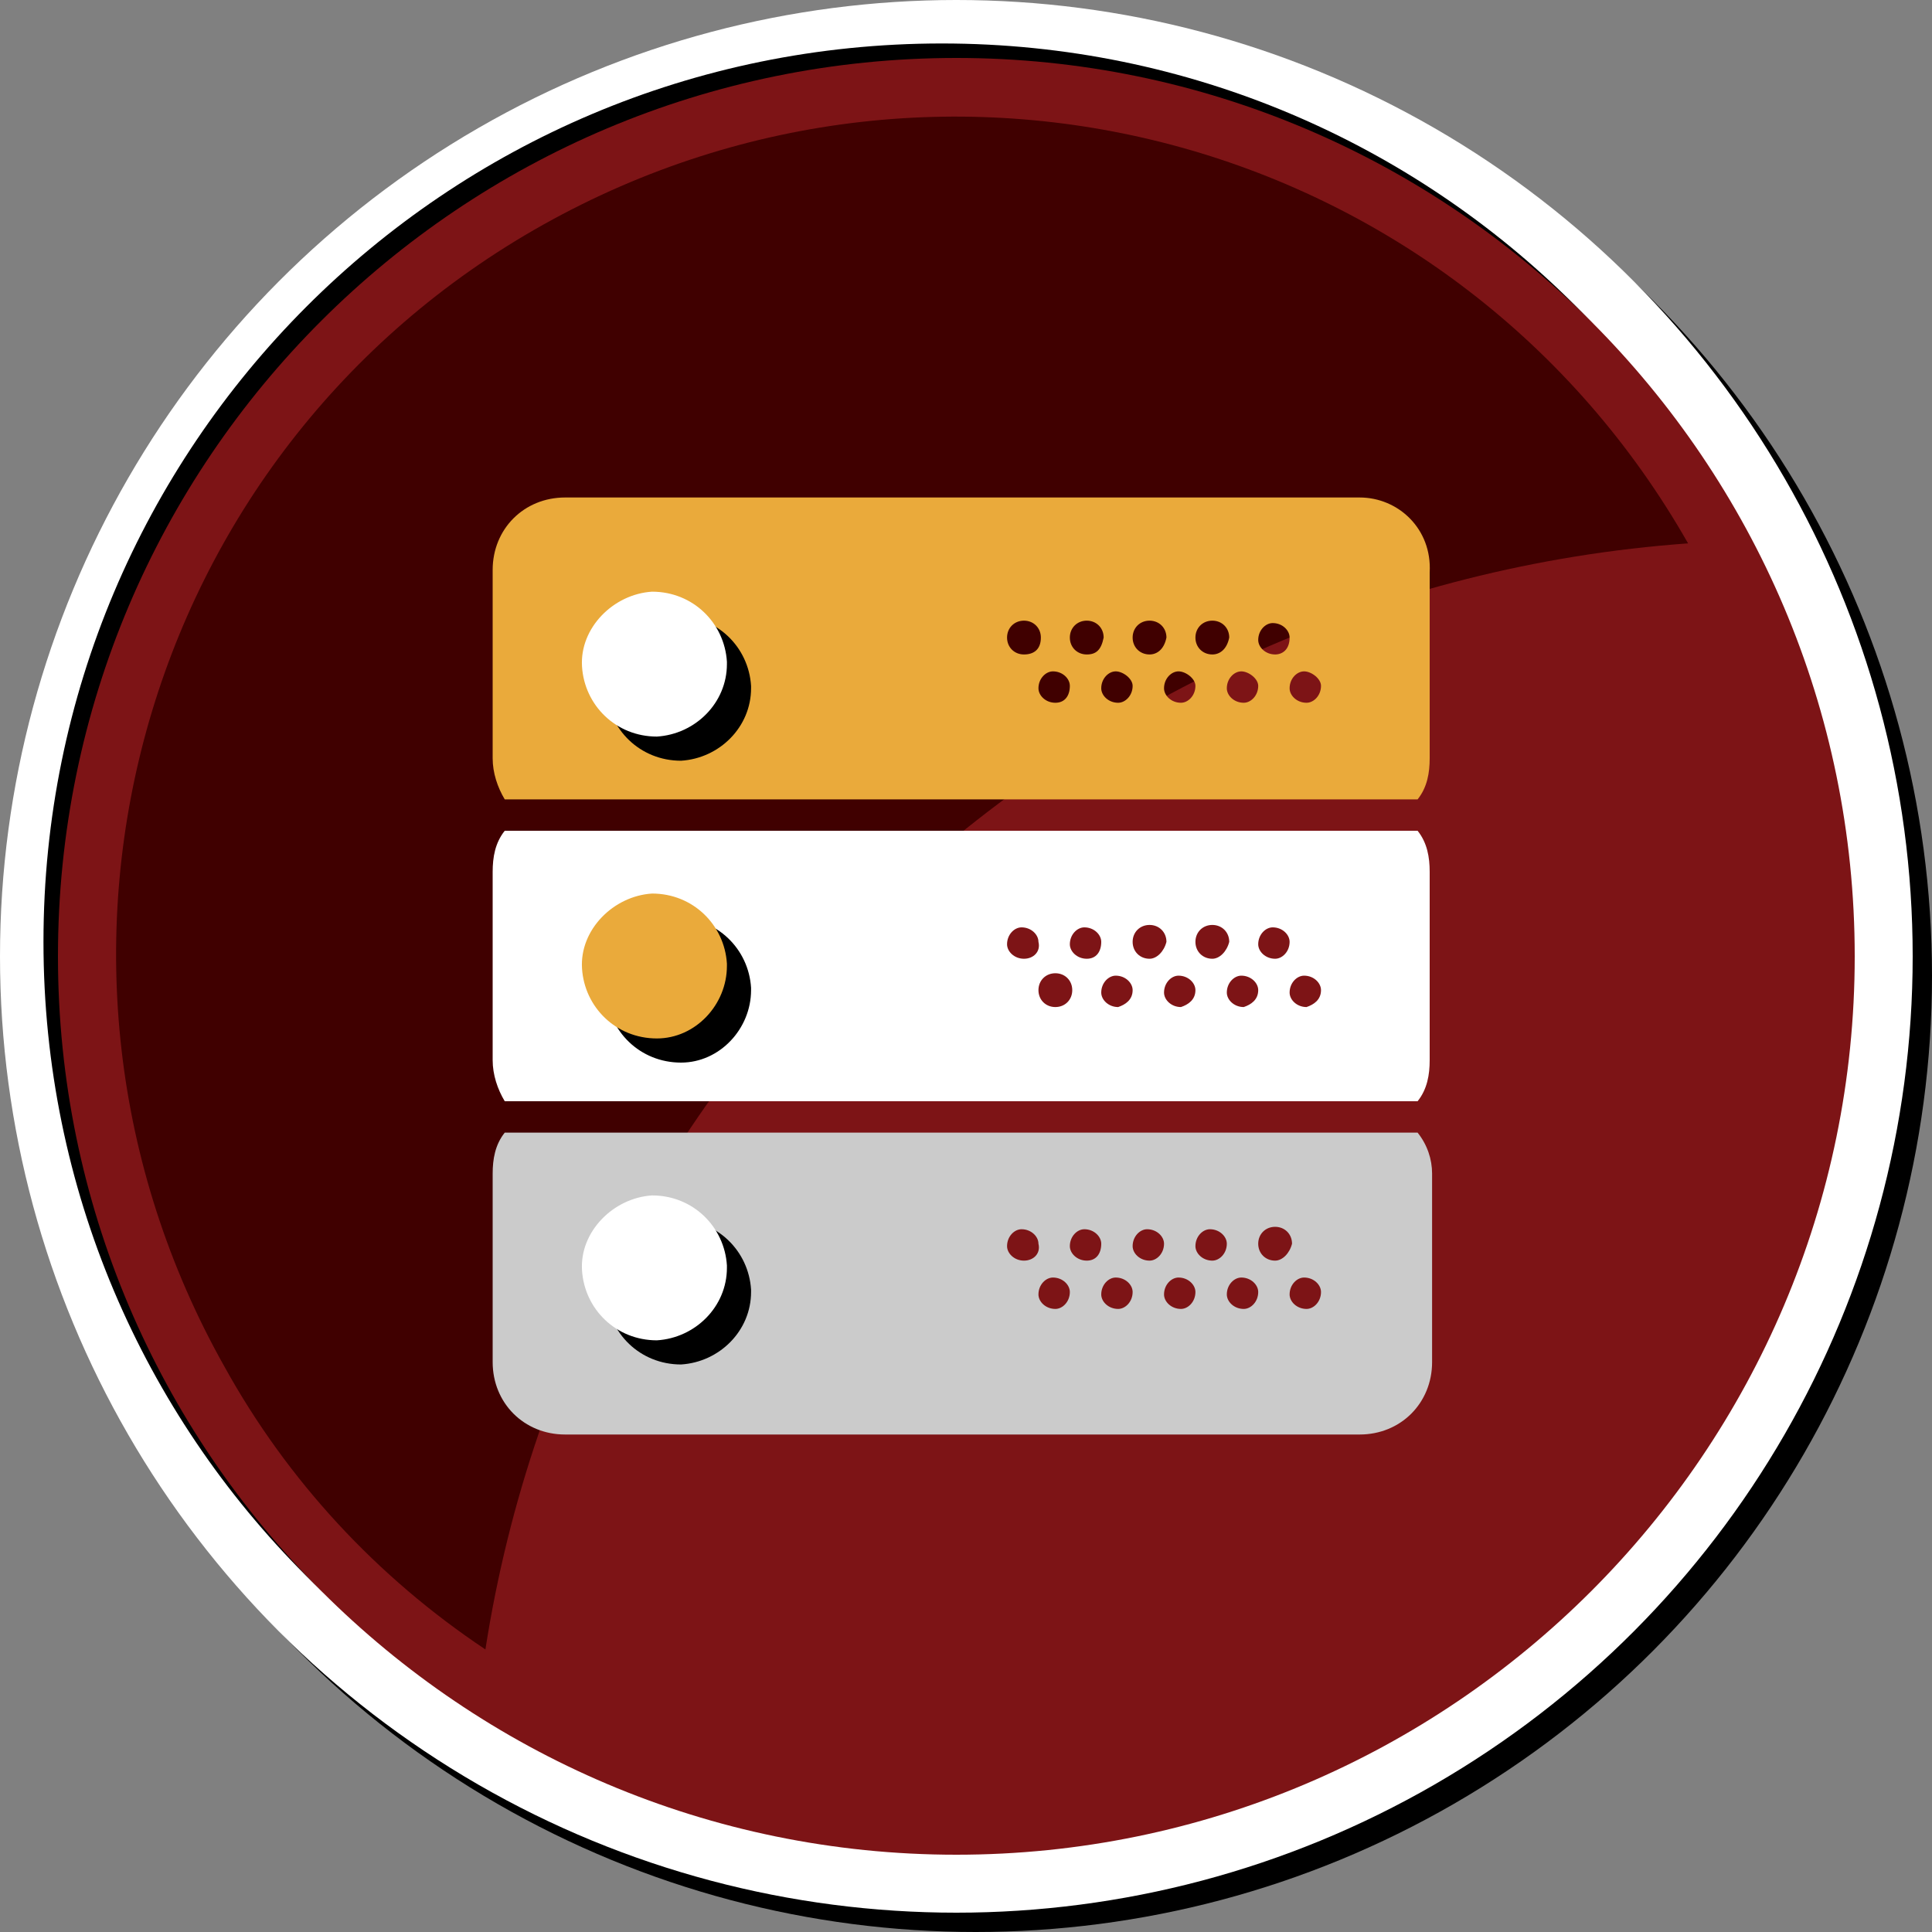 <?xml version="1.0" encoding="utf-8"?>
<!-- Generator: Adobe Illustrator 24.1.0, SVG Export Plug-In . SVG Version: 6.00 Build 0)  -->
<svg version="1.1" id="Layer_1" xmlns="http://www.w3.org/2000/svg" xmlns:xlink="http://www.w3.org/1999/xlink" x="0px" y="0px"
	 viewBox="0 0 80 80" style="enable-background:new 0 0 80 80;" xml:space="preserve">
<rect x="0" y="0" width="80" height="80" fill="#808080" stroke="none"/>
<style type="text/css">
	.st0{fill:#FFFFFF;}
	.st1{fill:#7D1416;}
	.st2{fill:#400000;}
	.st3{fill:#EAAA3B;}
	.st4{fill:#CBCBCB;}
</style>
<circle cx="40.4" cy="40.4" r="39.6"/>
<circle class="st0" cx="39.6" cy="39.6" r="39.6"/>
<path d="M76.1,38.9c0,20.5-16.6,37.2-37.2,37.2C18.4,76.1,1.8,59.5,1.8,39S18.4,1.8,39,1.8c0,0,0,0,0,0
	C59.5,1.8,76.1,18.4,76.1,38.9z"/>
<path class="st1" d="M76.8,39.6c0,20.5-16.7,37.2-37.2,37.2S2.4,60.1,2.4,39.6C2.4,19,19.1,2.4,39.6,2.4
	C60.1,2.4,76.8,19.1,76.8,39.6C76.8,39.6,76.8,39.6,76.8,39.6z"/>
<path class="st2" d="M69.9,22.5C60.4,5.8,39.3-0.1,22.5,9.3S-0.1,39.9,9.3,56.6c2.6,4.7,6.3,8.7,10.8,11.7
	C23.9,43.8,44.8,24.3,69.9,22.5z"/>
<path class="st0" d="M58.7,34.4H20.9c-0.4,0.5-0.5,1.1-0.5,1.7v7.8c0,0.6,0.2,1.2,0.5,1.7h37.8c0.4-0.5,0.5-1.1,0.5-1.7v-7.8
	C59.2,35.5,59.1,34.9,58.7,34.4z M42.4,39.7c-0.4,0-0.7-0.3-0.7-0.6c0-0.4,0.3-0.7,0.6-0.7c0.4,0,0.7,0.3,0.7,0.6c0,0,0,0,0,0
	C43.1,39.4,42.8,39.7,42.4,39.7C42.4,39.7,42.4,39.7,42.4,39.7z M43.7,41.7c-0.4,0-0.7-0.3-0.7-0.7c0-0.4,0.3-0.7,0.7-0.7
	c0.4,0,0.7,0.3,0.7,0.7C44.4,41.4,44.1,41.7,43.7,41.7z M45,39.7c-0.4,0-0.7-0.3-0.7-0.6c0-0.4,0.3-0.7,0.6-0.7
	c0.4,0,0.7,0.3,0.7,0.6c0,0,0,0,0,0C45.6,39.4,45.4,39.7,45,39.7C45,39.7,45,39.7,45,39.7L45,39.7z M46.3,41.7
	c-0.4,0-0.7-0.3-0.7-0.6c0-0.4,0.3-0.7,0.6-0.7c0.4,0,0.7,0.3,0.7,0.6c0,0,0,0,0,0C46.9,41.4,46.6,41.6,46.3,41.7L46.3,41.7z
	 M47.6,39.7c-0.4,0-0.7-0.3-0.7-0.7c0-0.4,0.3-0.7,0.7-0.7c0.4,0,0.7,0.3,0.7,0.7C48.2,39.4,47.9,39.7,47.6,39.7z M48.9,41.7
	c-0.4,0-0.7-0.3-0.7-0.6c0-0.4,0.3-0.7,0.6-0.7c0.4,0,0.7,0.3,0.7,0.6c0,0,0,0,0,0C49.5,41.4,49.2,41.6,48.9,41.7L48.9,41.7z
	 M50.2,39.7c-0.4,0-0.7-0.3-0.7-0.7c0-0.4,0.3-0.7,0.7-0.7c0.4,0,0.7,0.3,0.7,0.7C50.8,39.4,50.5,39.7,50.2,39.7z M51.5,41.7
	c-0.4,0-0.7-0.3-0.7-0.6c0-0.4,0.3-0.7,0.6-0.7c0.4,0,0.7,0.3,0.7,0.6c0,0,0,0,0,0C52.1,41.4,51.8,41.6,51.5,41.7L51.5,41.7z
	 M52.8,39.7c-0.4,0-0.7-0.3-0.7-0.6c0-0.4,0.3-0.7,0.6-0.7c0.4,0,0.7,0.3,0.7,0.6c0,0,0,0,0,0C53.4,39.4,53.1,39.7,52.8,39.7
	C52.8,39.7,52.8,39.7,52.8,39.7z M54.1,41.7c-0.4,0-0.7-0.3-0.7-0.6c0-0.4,0.3-0.7,0.6-0.7c0.4,0,0.7,0.3,0.7,0.6c0,0,0,0,0,0
	C54.7,41.4,54.4,41.6,54.1,41.7L54.1,41.7z"/>
<path d="M28.2,44c-1.7,0-3-1.3-3.1-2.9s1.3-3,2.9-3.1c1.7,0,3,1.3,3.1,2.9c0,0,0,0.1,0,0.1C31.1,42.6,29.8,44,28.2,44
	C28.2,44,28.2,44,28.2,44z"/>
<path class="st3" d="M56.3,20.6H23.4c-1.7,0-3,1.3-3,3v7.8c0,0.6,0.2,1.2,0.5,1.7h37.8c0.4-0.5,0.5-1.1,0.5-1.7v-7.7
	C59.3,21.9,57.9,20.6,56.3,20.6C56.3,20.6,56.3,20.6,56.3,20.6z M42.4,27.1c-0.4,0-0.7-0.3-0.7-0.7s0.3-0.7,0.7-0.7
	c0.4,0,0.7,0.3,0.7,0.7c0,0,0,0,0,0C43.1,26.9,42.8,27.1,42.4,27.1L42.4,27.1z M43.7,29.1c-0.4,0-0.7-0.3-0.7-0.6
	c0-0.4,0.3-0.7,0.6-0.7c0.4,0,0.7,0.3,0.7,0.6c0,0,0,0,0,0C44.3,28.8,44.1,29.1,43.7,29.1L43.7,29.1z M45,27.1
	c-0.4,0-0.7-0.3-0.7-0.7s0.3-0.7,0.7-0.7c0.4,0,0.7,0.3,0.7,0.7c0,0,0,0,0,0C45.6,26.9,45.4,27.1,45,27.1L45,27.1z M46.3,29.1
	c-0.4,0-0.7-0.3-0.7-0.6c0-0.4,0.3-0.7,0.6-0.7s0.7,0.3,0.7,0.6c0,0,0,0,0,0C46.9,28.8,46.6,29.1,46.3,29.1L46.3,29.1z M47.6,27.1
	c-0.4,0-0.7-0.3-0.7-0.7s0.3-0.7,0.7-0.7c0.4,0,0.7,0.3,0.7,0.7c0,0,0,0,0,0C48.2,26.9,47.9,27.1,47.6,27.1L47.6,27.1z M48.9,29.1
	c-0.4,0-0.7-0.3-0.7-0.6c0-0.4,0.3-0.7,0.6-0.7s0.7,0.3,0.7,0.6c0,0,0,0,0,0C49.5,28.8,49.2,29.1,48.9,29.1L48.9,29.1z M50.2,27.1
	c-0.4,0-0.7-0.3-0.7-0.7s0.3-0.7,0.7-0.7c0.4,0,0.7,0.3,0.7,0.7c0,0,0,0,0,0C50.8,26.9,50.5,27.1,50.2,27.1
	C50.2,27.1,50.2,27.1,50.2,27.1z M51.5,29.1c-0.4,0-0.7-0.3-0.7-0.6c0-0.4,0.3-0.7,0.6-0.7s0.7,0.3,0.7,0.6c0,0,0,0,0,0
	C52.1,28.8,51.8,29.1,51.5,29.1L51.5,29.1z M52.8,27.1c-0.4,0-0.7-0.3-0.7-0.6c0-0.4,0.3-0.7,0.6-0.7c0.4,0,0.7,0.3,0.7,0.6
	c0,0,0,0,0,0C53.4,26.9,53.1,27.1,52.8,27.1z M54.1,29.1c-0.4,0-0.7-0.3-0.7-0.6c0-0.4,0.3-0.7,0.6-0.7s0.7,0.3,0.7,0.6c0,0,0,0,0,0
	C54.7,28.8,54.4,29.1,54.1,29.1L54.1,29.1z"/>
<path d="M28.2,31.5c-1.7,0-3-1.3-3.1-2.9s1.3-3,2.9-3.1c1.7,0,3,1.3,3.1,2.9c0,0,0,0.1,0,0.1C31.1,30.1,29.8,31.4,28.2,31.5
	C28.2,31.4,28.2,31.4,28.2,31.5z"/>
<path class="st4" d="M58.7,46.9H20.9c-0.4,0.5-0.5,1.1-0.5,1.7v7.8c0,1.7,1.3,3,3,3h32.9c1.7,0,3-1.3,3-3v-7.8
	C59.3,48,59.1,47.4,58.7,46.9z M42.4,52.2c-0.4,0-0.7-0.3-0.7-0.6c0-0.4,0.3-0.7,0.6-0.7c0.4,0,0.7,0.3,0.7,0.6c0,0,0,0,0,0
	C43.1,51.9,42.8,52.2,42.4,52.2z M43.7,54.2c-0.4,0-0.7-0.3-0.7-0.6c0-0.4,0.3-0.7,0.6-0.7c0.4,0,0.7,0.3,0.7,0.6c0,0,0,0,0,0
	C44.3,53.9,44,54.2,43.7,54.2L43.7,54.2z M45,52.2c-0.4,0-0.7-0.3-0.7-0.6c0-0.4,0.3-0.7,0.6-0.7c0.4,0,0.7,0.3,0.7,0.6c0,0,0,0,0,0
	C45.6,51.9,45.4,52.2,45,52.2L45,52.2z M46.3,54.2c-0.4,0-0.7-0.3-0.7-0.6c0-0.4,0.3-0.7,0.6-0.7c0.4,0,0.7,0.3,0.7,0.6c0,0,0,0,0,0
	C46.9,53.9,46.6,54.2,46.3,54.2L46.3,54.2z M47.6,52.2c-0.4,0-0.7-0.3-0.7-0.6c0-0.4,0.3-0.7,0.6-0.7c0.4,0,0.7,0.3,0.7,0.6
	c0,0,0,0,0,0C48.2,51.9,47.9,52.2,47.6,52.2z M48.9,54.2c-0.4,0-0.7-0.3-0.7-0.6c0-0.4,0.3-0.7,0.6-0.7c0.4,0,0.7,0.3,0.7,0.6
	c0,0,0,0,0,0C49.5,53.9,49.2,54.2,48.9,54.2L48.9,54.2z M50.2,52.2c-0.4,0-0.7-0.3-0.7-0.6c0-0.4,0.3-0.7,0.6-0.7
	c0.4,0,0.7,0.3,0.7,0.6c0,0,0,0,0,0C50.8,51.9,50.5,52.2,50.2,52.2z M51.5,54.2c-0.4,0-0.7-0.3-0.7-0.6c0-0.4,0.3-0.7,0.6-0.7
	c0.4,0,0.7,0.3,0.7,0.6c0,0,0,0,0,0C52.1,53.9,51.8,54.2,51.5,54.2L51.5,54.2z M52.8,52.2c-0.4,0-0.7-0.3-0.7-0.7
	c0-0.4,0.3-0.7,0.7-0.7c0.4,0,0.7,0.3,0.7,0.7C53.4,51.9,53.1,52.2,52.8,52.2z M54.1,54.2c-0.4,0-0.7-0.3-0.7-0.6
	c0-0.4,0.3-0.7,0.6-0.7c0.4,0,0.7,0.3,0.7,0.6c0,0,0,0,0,0C54.7,53.9,54.4,54.2,54.1,54.2L54.1,54.2z"/>
<path d="M28.2,56.5c-1.7,0-3-1.3-3.1-2.9s1.3-3,2.9-3.1c1.7,0,3,1.3,3.1,2.9c0,0,0,0.1,0,0.1C31.1,55.1,29.8,56.4,28.2,56.5
	C28.2,56.5,28.2,56.5,28.2,56.5z"/>
<path class="st3" d="M27.2,43c-1.7,0-3-1.3-3.1-2.9s1.3-3,2.9-3.1c1.7,0,3,1.3,3.1,2.9c0,0,0,0.1,0,0.1C30.1,41.6,28.8,43,27.2,43
	C27.2,43,27.2,43,27.2,43z"/>
<path class="st0" d="M27.2,30.5c-1.7,0-3-1.3-3.1-2.9s1.3-3,2.9-3.1c1.7,0,3,1.3,3.1,2.9c0,0,0,0.1,0,0.1
	C30.1,29.1,28.8,30.4,27.2,30.5C27.2,30.4,27.2,30.4,27.2,30.5z"/>
<path class="st0" d="M27.2,55.5c-1.7,0-3-1.3-3.1-2.9s1.3-3,2.9-3.1c1.7,0,3,1.3,3.1,2.9c0,0,0,0.1,0,0.1
	C30.1,54.1,28.8,55.4,27.2,55.5C27.2,55.5,27.2,55.5,27.2,55.5z"/>
</svg>
